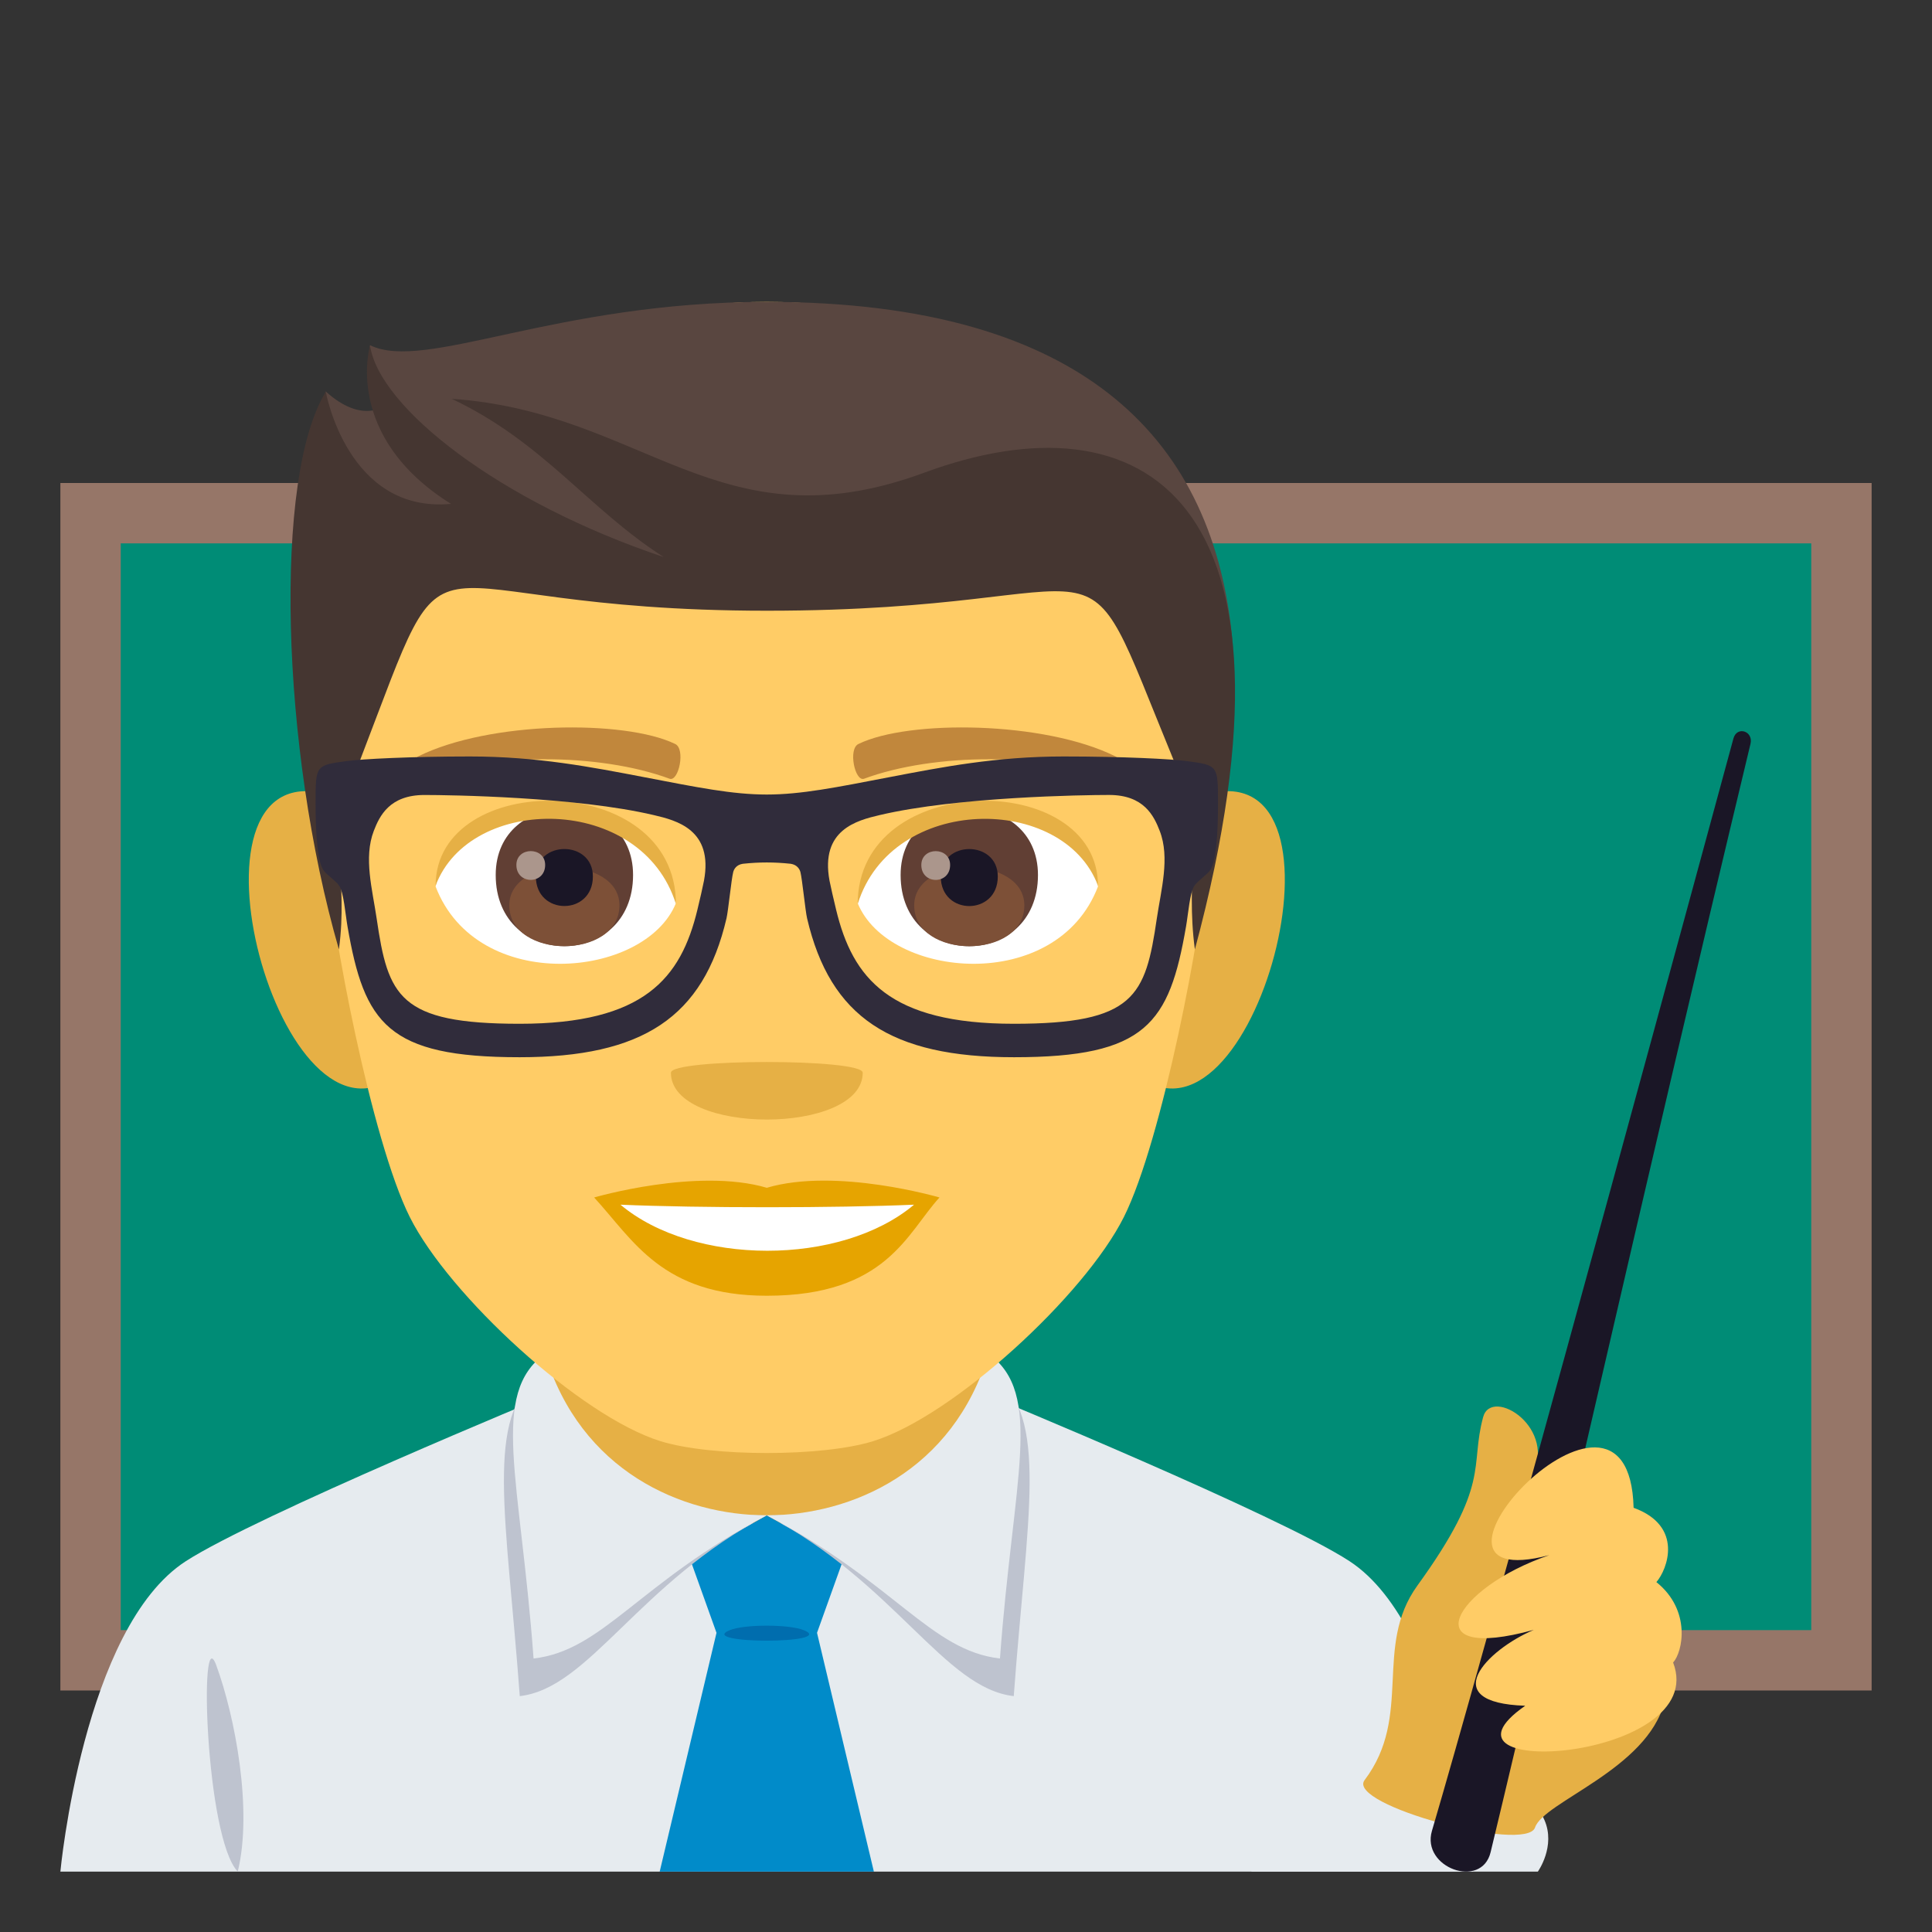 <?xml version="1.0" encoding="utf-8"?>
<!-- Generator: Adobe Illustrator 15.0.0, SVG Export Plug-In . SVG Version: 6.00 Build 0)  -->
<!DOCTYPE svg PUBLIC "-//W3C//DTD SVG 1.1//EN" "http://www.w3.org/Graphics/SVG/1.1/DTD/svg11.dtd">
<svg version="1.1" id="Layer_1" xmlns:x="http://ns.adobe.com/Extensibility/1.0/" xmlns:i="http://ns.adobe.com/AdobeIllustrator/10.0/" xmlns:graph="http://ns.adobe.com/Graphs/1.0/"
	 xmlns="http://www.w3.org/2000/svg" xmlns:xlink="http://www.w3.org/1999/xlink" xmlns:a="http://ns.adobe.com/AdobeSVGViewerExtensions/3.0/"
	 x="0px" y="0px" width="64px" height="64px" viewBox="0 0 64 64" enable-background="new 0 0 64 64" xml:space="preserve">
<rect x="0" y="0" width="64" height="64" fill="#333333" stroke="none"/>
<rect x="2" y="16" fill="#967668" width="60" height="40"/>
<rect x="4" y="18" fill="#008C76" width="56" height="36"/>
<path fill="#E6EBEF" d="M6.15,51.72c2.34-1.515,12.055-5.519,12.055-5.519h14.467c0,0,9.706,3.995,12.032,5.515
	C48.089,53.925,48.801,62,48.801,62H2C2,62,2.755,53.918,6.15,51.72"/>
<rect x="18.018" y="40.671" fill="#E6B045" width="14.766" height="9.799"/>
<path fill="#BEC3CF" d="M7.876,62c0.499-2.037-0.087-5.133-0.712-6.835C6.586,53.575,6.805,60.88,7.876,62"/>
<polygon fill="#018BC9" points="28.948,62 27.065,54.089 27.944,51.636 25.4,50.197 22.856,51.636 23.735,54.089 21.853,62 "/>
<path fill="#006DAE" d="M26.631,54.003c-0.486-0.201-1.975-0.201-2.461,0C23.052,54.465,27.749,54.465,26.631,54.003z"/>
<path fill="#BEC3CF" d="M25.4,50.197c-2.81,0-6.35-0.739-7.519-4.628c-1.843,1.338-1.104,4.628-0.663,10.617
	C19.521,55.925,21.149,52.433,25.4,50.197z"/>
<path fill="#E6EBEF" d="M25.4,50.197c-2.81,0-6.173-1.464-7.345-5.353c-1.843,1.337-0.818,4.105-0.38,10.096
	C19.978,54.677,21.149,52.433,25.4,50.197z"/>
<path fill="#BEC3CF" d="M25.4,50.197c2.81,0,6.35-0.739,7.519-4.628c1.843,1.338,1.104,4.628,0.663,10.617
	C31.28,55.925,29.651,52.433,25.4,50.197z"/>
<path fill="#E6EBEF" d="M25.4,50.197c2.81,0,6.173-1.464,7.345-5.353c1.843,1.337,0.818,4.105,0.38,10.096
	C30.823,54.677,29.651,52.433,25.4,50.197z"/>
<path fill="#E6B045" d="M10.582,26.249c-4.956-0.894-1.085,12.963,2.795,9.141C15.173,33.618,12.899,26.667,10.582,26.249z"/>
<path fill="#E6B045" d="M40.222,26.249c-2.317,0.419-4.592,7.37-2.793,9.141C41.309,39.212,45.175,25.355,40.222,26.249z"/>
<path fill="#FFCC66" d="M25.402,10.001c-10.248,0-15.186,7.752-14.566,18.532c0.124,2.169,1.468,9.243,2.737,11.78
	c1.299,2.596,5.644,6.6,8.307,7.428c1.681,0.523,5.362,0.523,7.043,0c2.663-0.828,7.008-4.832,8.308-7.428
	c1.27-2.537,2.614-9.611,2.737-11.78C40.587,17.753,35.649,10.001,25.402,10.001z"/>
<path fill="#E6A400" d="M25.402,39.347c-2.306-0.678-5.72,0.321-5.72,0.321c1.3,1.417,2.253,3.255,5.72,3.255
	c3.971,0,4.645-2.086,5.72-3.255C31.122,39.668,27.704,38.665,25.402,39.347z"/>
<path fill="#FFFFFF" d="M20.554,39.907c2.416,2.028,7.296,2.041,9.725,0C27.704,40.019,23.147,40.02,20.554,39.907z"/>
<path fill="#E6B045" d="M28.579,35.535c0,2.069-6.354,2.069-6.354,0C22.225,35.062,28.579,35.062,28.579,35.535z"/>
<path fill="#594640" d="M25.402,10c-7.051,0-11.31,2.329-13.146,1.435c0,0-0.2,1.202,0.52,1.985c0,0-0.76,0.657-1.985-0.452
	c-1.168,3.793,2.298,5.991,14.611,5.991c12.313,0,9.37-2.999,15.424,2.268C40.231,14.736,36.108,10,25.402,10z"/>
<path fill="#453631" d="M30.615,15.659c-6.779,2.502-9.257-2.012-15.652-2.448c3.042,1.437,4.526,3.647,7.025,5.243
	c-5.438-1.821-9.427-4.951-9.73-7.008c0,0-0.907,3.002,2.682,5.246c-3.431,0.318-4.147-3.712-4.147-3.712
	c-1.736,2.791-1.496,11.792,0.434,18.471c0.321-2.384-0.411-3.369,0.69-6.241c3.298-8.584,1.175-4.979,13.487-4.979
	c12.312,0,10.089-3.287,13.486,4.979c1.014,2.464,0.369,3.857,0.692,6.241C43.629,16.391,37.808,13.004,30.615,15.659z"/>
<path fill="#FFFFFF" d="M36.372,29.367c-1.369,3.584-6.939,3.059-7.96,0.551C29.187,25.888,35.621,25.543,36.372,29.367z"/>
<path fill="#FFFFFF" d="M14.43,29.367c1.37,3.584,6.942,3.059,7.961,0.551C21.615,25.886,15.184,25.542,14.43,29.367z"/>
<path fill="#C1873C" d="M36.941,25.052c-2.345-1.163-6.828-1.219-8.499-0.409c-0.357,0.157-0.122,1.26,0.18,1.154
	c2.329-0.863,6.083-0.883,8.264,0.075C37.175,25.995,37.297,25.215,36.941,25.052z"/>
<path fill="#C1873C" d="M13.863,25.052c2.343-1.163,6.826-1.219,8.499-0.409c0.356,0.157,0.121,1.26-0.18,1.154
	c-2.333-0.863-6.084-0.883-8.266,0.075C13.628,25.995,13.508,25.215,13.863,25.052z"/>
<path fill="#613F34" d="M29.834,28.985c0,3.146,4.55,3.146,4.55,0C34.384,26.065,29.834,26.065,29.834,28.985z"/>
<path fill="#7D5037" d="M30.284,29.992c0,1.803,3.649,1.803,3.649,0C33.934,28.317,30.284,28.317,30.284,29.992z"/>
<path fill="#1A1626" d="M31.164,29.035c0,1.306,1.889,1.306,1.889,0C33.053,27.823,31.164,27.823,31.164,29.035z"/>
<path fill="#AB968C" d="M30.52,28.654c0,0.659,0.954,0.659,0.954,0C31.474,28.042,30.52,28.042,30.52,28.654z"/>
<path fill="#613F34" d="M16.421,28.984c0,3.146,4.55,3.146,4.55,0C20.971,26.064,16.421,26.064,16.421,28.984z"/>
<path fill="#7D5037" d="M16.871,29.99c0,1.804,3.649,1.804,3.649,0C20.521,28.316,16.871,28.316,16.871,29.99z"/>
<path fill="#1A1626" d="M17.751,29.034c0,1.305,1.889,1.305,1.889,0C19.64,27.822,17.751,27.822,17.751,29.034z"/>
<path fill="#AB968C" d="M17.106,28.652c0,0.66,0.953,0.66,0.953,0C18.06,28.041,17.106,28.041,17.106,28.652z"/>
<path fill="#E6B045" d="M36.372,29.34c0-3.849-7.96-3.849-7.96,0.609C29.549,26.292,35.235,26.292,36.372,29.34z"/>
<path fill="#E6B045" d="M14.43,29.34c0-3.849,7.961-3.849,7.961,0.608C21.255,26.29,15.567,26.29,14.43,29.34z"/>
<path fill="#302C3B" d="M39.314,25.212c-0.513-0.07-2.124-0.153-4.077-0.153c-2.24,0-4.028,0.351-5.788,0.688
	c-1.748,0.336-2.911,0.573-4.049,0.573c-1.139,0-2.301-0.237-4.049-0.573c-1.761-0.337-3.548-0.688-5.788-0.688
	c-1.953,0-3.564,0.083-4.079,0.153c-1.03,0.139-1.03,0.139-1.03,1.384c0,1.82,0.191,2.135,0.271,2.245
	c0.109,0.148,0.416,0.351,0.516,0.507c0.146,0.228,0.199,0.931,0.27,1.338c0.556,3.22,1.323,4.336,5.702,4.336
	c4.079,0,6.087-1.325,6.853-4.6c0.058-0.245,0.16-1.291,0.223-1.534c0.024-0.096,0.104-0.241,0.317-0.274
	c0.282-0.03,0.539-0.044,0.795-0.044s0.512,0.014,0.795,0.044c0.212,0.034,0.293,0.179,0.319,0.274
	c0.061,0.243,0.163,1.289,0.221,1.534c0.766,3.274,2.773,4.6,6.853,4.6c4.379,0,5.146-1.116,5.701-4.336
	c0.071-0.407,0.124-1.11,0.271-1.338c0.1-0.156,0.405-0.359,0.516-0.507c0.08-0.109,0.271-0.425,0.271-2.245
	C40.347,25.351,40.347,25.351,39.314,25.212z M23.32,29.175c-0.054,0.263-0.122,0.57-0.217,0.959c-0.548,2.27-1.761,3.78-5.891,3.78
	c-4.001,0-4.357-0.914-4.734-3.481c-0.139-0.957-0.44-2.017-0.096-2.908c0.191-0.495,0.521-1.19,1.679-1.19
	c0.846,0,5.027,0.06,7.601,0.667C22.413,27.178,23.634,27.486,23.32,29.175z M38.32,30.433c-0.376,2.567-0.731,3.481-4.732,3.481
	c-4.131,0-5.343-1.51-5.891-3.78c-0.095-0.39-0.163-0.696-0.218-0.959c-0.313-1.689,0.908-1.997,1.659-2.174
	c2.573-0.606,6.755-0.667,7.601-0.667c1.157,0,1.487,0.695,1.678,1.19C38.763,28.416,38.461,29.476,38.32,30.433z"/>
<path fill="#E6EBEF" d="M50.943,62h-9.494c0,0,2.467-3.709,4-3.651C53.352,58.647,50.943,62,50.943,62z"/>
<path fill="#E6B045" d="M49.131,46.942c0.276-1.021,2.531,0.359,1.584,2.049c-0.383,0.682,4.741,6.137,4.425,7.381
	c-0.567,2.24-4.003,3.311-4.29,4.166c-0.287,0.854-6.269-0.745-5.646-1.57c1.612-2.135,0.281-4.418,1.751-6.447
	C49.408,49.132,48.678,48.614,49.131,46.942z"/>
<path fill="#1A1626" d="M57.987,24.641c0.102-0.425-0.45-0.601-0.565-0.177c-3.199,11.793-8.326,30.554-9.987,36.185
	c-0.36,1.221,1.644,1.945,1.943,0.709C51.526,52.453,54.242,40.248,57.987,24.641z"/>
<path fill="#FFCC66" d="M54.115,49.947c1.67,0.606,1.117,2.049,0.755,2.462c1.168,0.94,0.869,2.324,0.554,2.664
	c1.249,3.254-8.498,3.936-4.899,1.432c-2.969-0.096-1.285-1.85,0.288-2.515c-4.009,1.105-2.704-1.378,0.509-2.474
	C45.813,52.966,53.971,44.142,54.115,49.947z"/>
</svg>
